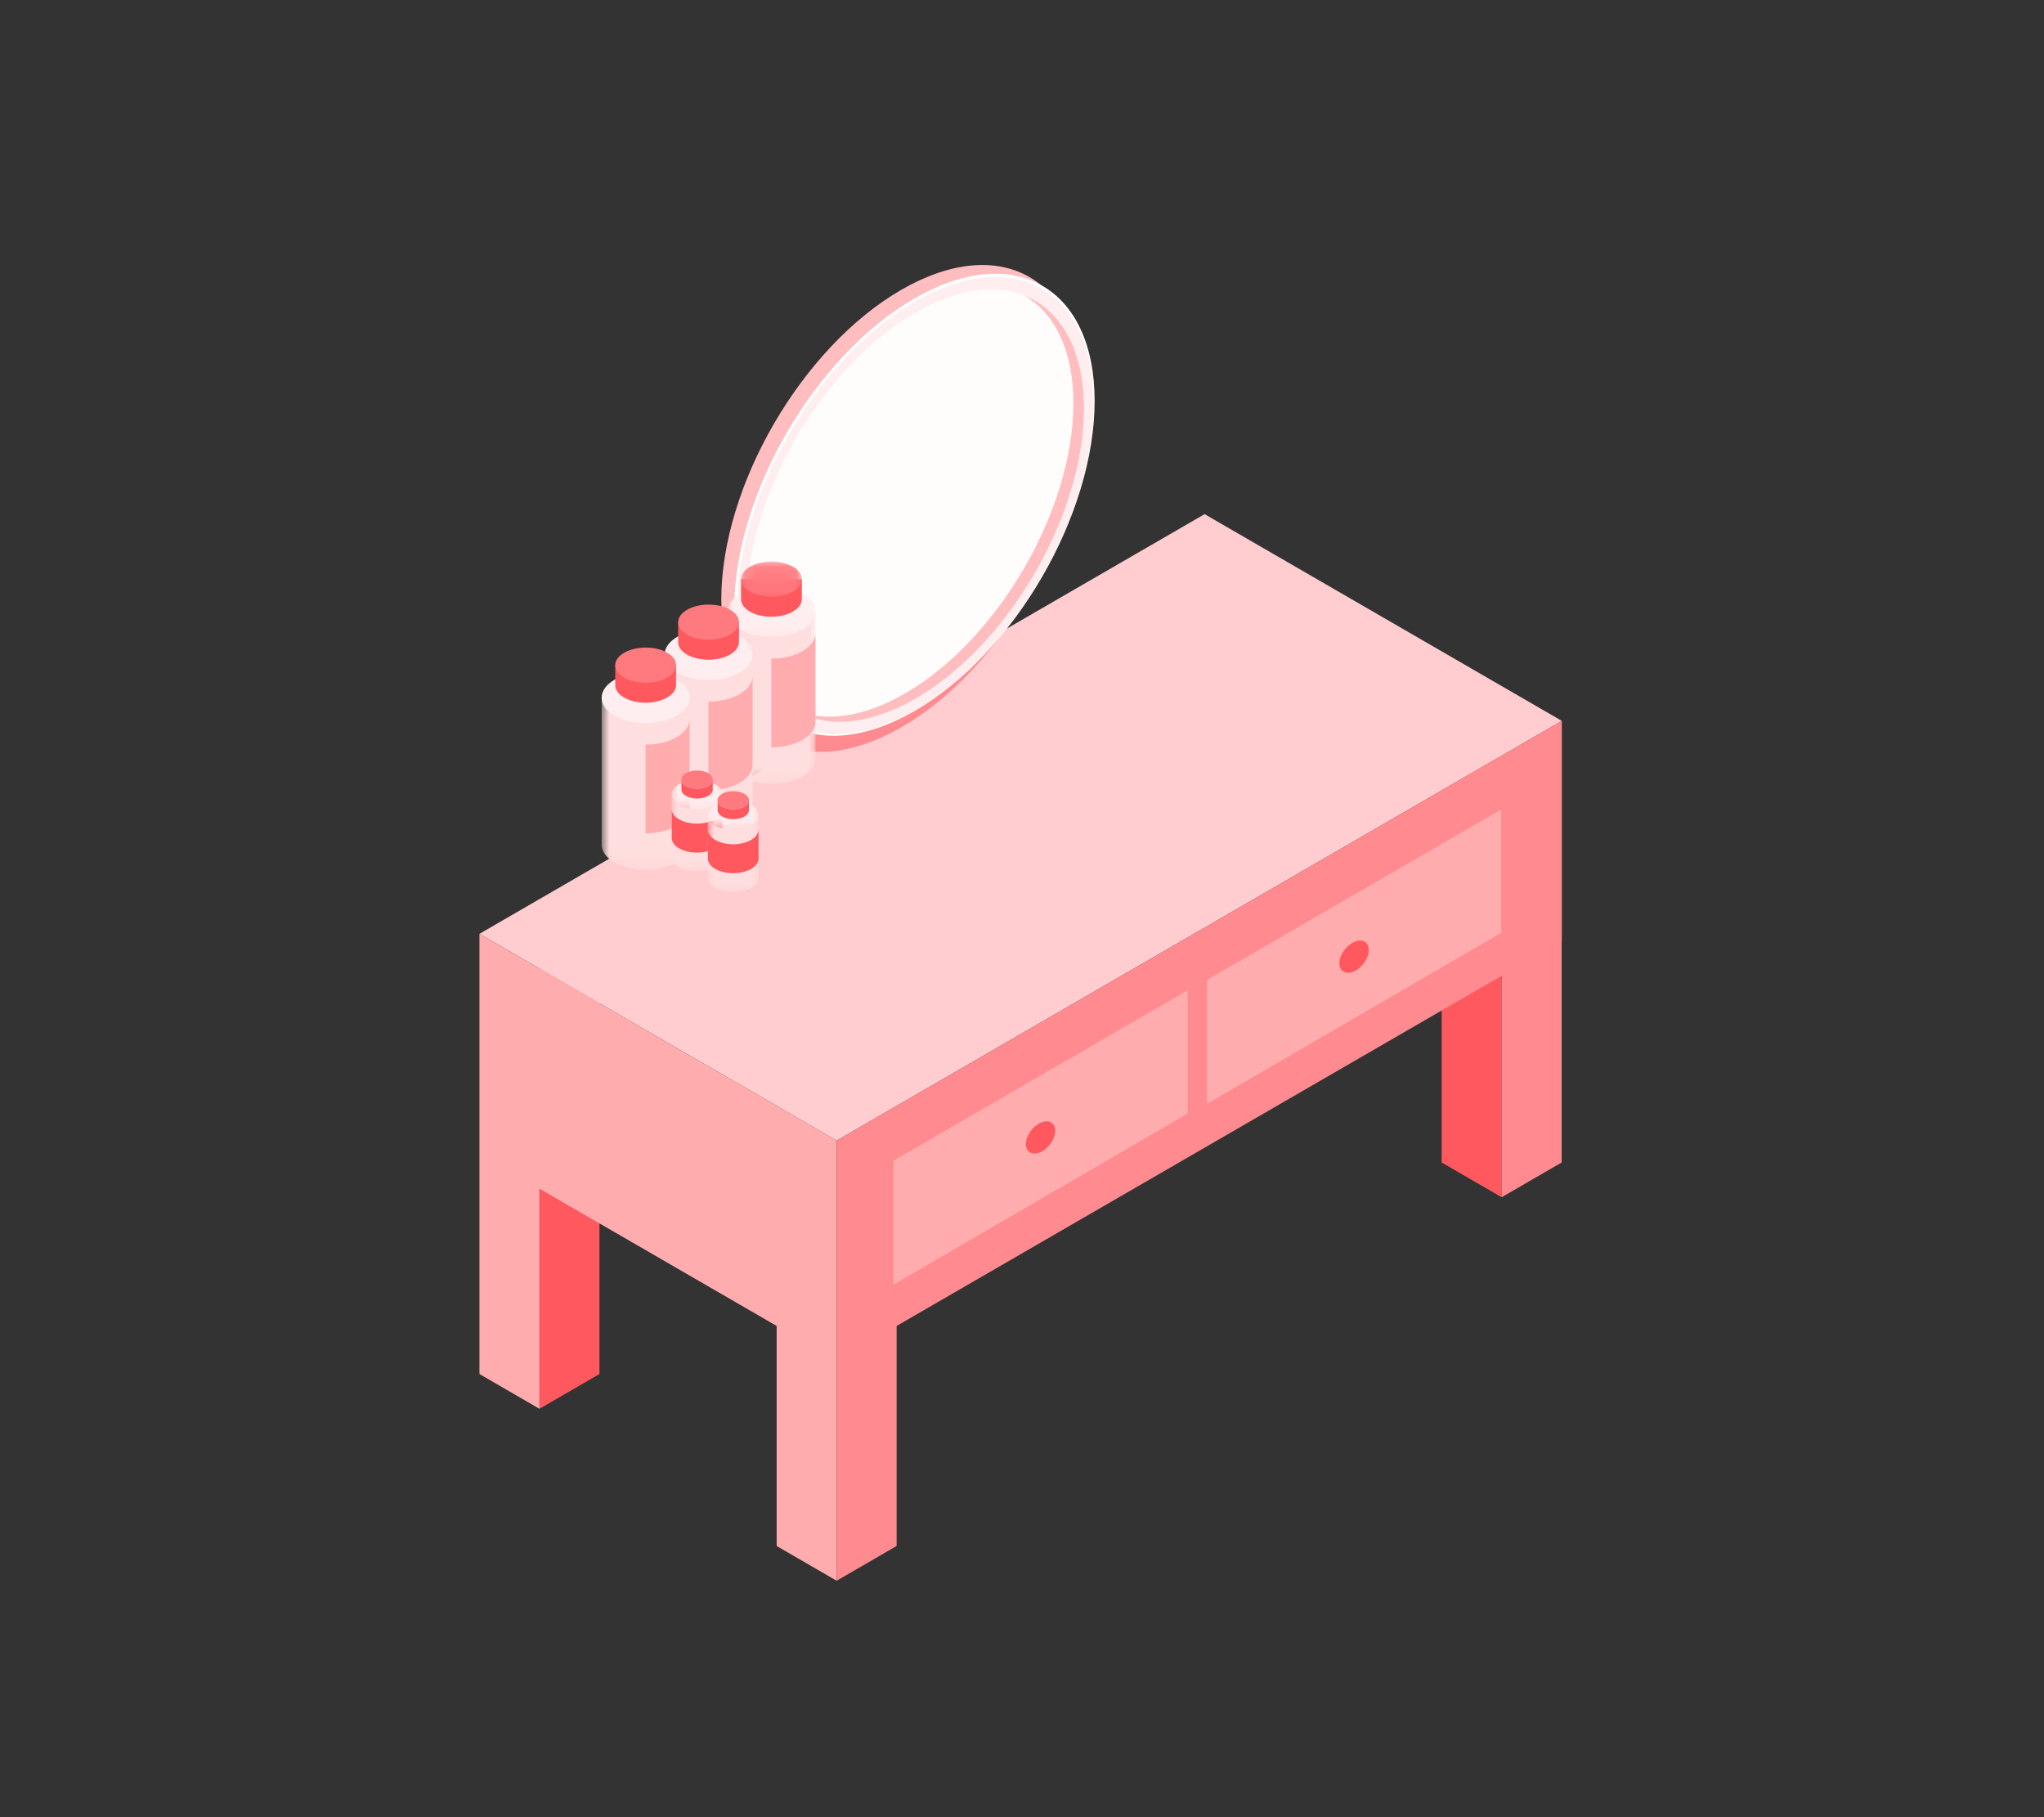 <svg xmlns="http://www.w3.org/2000/svg" xmlns:xlink="http://www.w3.org/1999/xlink" width="162" height="144" viewBox="0 0 162 144">
    <rect x="0" y="0" width="162" height="144" fill="#333333" stroke="none"/>
    <defs>
        <path id="a" d="M0 .175h6.976V13.83H0z"/>
        <path id="c" d="M0 .203h6.977v4.032H0z"/>
        <path id="e" d="M.054.091h4.82v2.786H.054z"/>
        <path id="g" d="M.137.04h6.976v13.653H.137z"/>
        <path id="i" d="M0 .009h4.03V6.13H0z"/>
        <path id="k" d="M0 .076h4.03v2.329H0z"/>
        <path id="m" d="M0 .009h4.03V6.13H0z"/>
        <path id="o" d="M0 .076h4.03v2.329H0z"/>
    </defs>
    <g fill="none" fill-rule="evenodd">
        <path fill="#FF595F" d="M47.51 74l-4.755 2.754v34.883l4.755-2.754z"/>
        <path fill="#FFCDCF" d="M95.473 40.743L38 74l28.31 16.382 57.473-33.257z"/>
        <path fill="#FF8A8F" d="M57.169 49.504c0 9.029 6.393 12.666 14.28 8.122 7.885-4.543 14.278-15.544 14.278-24.573s-6.393-12.665-14.279-8.122c-7.886 4.542-14.28 15.543-14.28 24.573"/>
        <path fill="#FFBDBF" d="M57.169 47.53c0 9.029 6.393 12.666 14.28 8.122C79.333 51.11 85.726 40.11 85.726 31.08c0-9.028-6.393-12.665-14.279-8.122-7.886 4.543-14.28 15.544-14.28 24.573"/>
        <path fill="#FFF" d="M58.195 48.226c0 9.029 6.394 12.666 14.28 8.122 7.887-4.543 14.28-15.544 14.28-24.573s-6.393-12.665-14.28-8.122c-7.886 4.542-14.28 15.544-14.28 24.573"/>
        <path fill="#FFEEEF" d="M58.419 48.21c0 8.937 6.327 12.536 14.132 8.04 7.806-4.497 14.133-15.385 14.133-24.32 0-8.936-6.327-12.535-14.133-8.04-7.805 4.496-14.132 15.385-14.132 24.32"/>
        <path fill="#FFFCFC" d="M59.19 47.767c0 8.448 5.981 11.852 13.36 7.6 7.38-4.25 13.363-14.545 13.363-22.994 0-8.448-5.983-11.851-13.362-7.6-7.38 4.25-13.362 14.546-13.362 22.994"/>
        <path fill="#FFBDBF" d="M71.711 54.963c7.38-4.251 13.362-14.546 13.362-22.995 0-4.204-1.481-7.159-3.88-8.543 2.888 1.143 4.72 4.273 4.72 8.948 0 8.449-5.982 18.744-13.361 22.995-3.708 2.135-7.062 2.338-9.483.942 2.33.922 5.347.55 8.642-1.347"/>
        <g transform="matrix(-1 0 0 1 64.63 48.295)">
            <mask id="b" fill="#fff">
                <use xlink:href="#a"/>
            </mask>
            <path fill="#FFDEDF" d="M6.976.175v11.639c.003.516-.334 1.032-1.013 1.425-1.358.788-3.566.787-4.933 0-.683-.393-1.027-.91-1.03-1.425V.175h6.976z" mask="url(#b)"/>
        </g>
        <g transform="matrix(-1 0 0 1 64.63 46.252)">
            <mask id="d" fill="#fff">
                <use xlink:href="#c"/>
            </mask>
            <path fill="#FFEEEF" d="M5.947.794c1.366.787 1.374 2.063.016 2.85-1.358.788-3.567.788-4.933 0-1.367-.787-1.374-2.063-.017-2.85C2.371.006 4.58.007 5.947.794" mask="url(#d)"/>
        </g>
        <path fill="#FFACAF" d="M64.63 50.177c-.002.516-.346 1.032-1.03 1.425-.682.394-1.576.59-2.469.59v7.031c.893 0 1.787-.196 2.47-.59.683-.394 1.027-.91 1.03-1.425v-7.03z"/>
        <path fill="#FF595F" d="M58.732 45.897v1.584c-.002.356.231.713.7.985.939.544 2.465.544 3.41 0 .471-.272.709-.629.71-.985v-1.584h-4.82z"/>
        <g transform="matrix(-1 0 0 1 63.606 44.412)">
            <mask id="f" fill="#fff">
                <use xlink:href="#e"/>
            </mask>
            <path fill="#FF7A7F" d="M4.163.5c.944.543.95 1.425.01 1.97-.937.543-2.463.543-3.408 0C-.179 1.924-.185 1.042.754.5c.938-.545 2.465-.545 3.409 0" mask="url(#f)"/>
        </g>
        <path fill="#FFDEDF" d="M52.67 51.877v11.639c-.004.516.334 1.032 1.013 1.425 1.358.787 3.567.787 4.933 0 .683-.394 1.027-.91 1.03-1.425V51.877H52.67z"/>
        <path fill="#FFEEEF" d="M53.7 50.452c-1.367.787-1.375 2.063-.017 2.85 1.358.788 3.567.788 4.933 0 1.367-.786 1.374-2.063.017-2.85-1.359-.788-3.567-.787-4.934 0"/>
        <path fill="#FFACAF" d="M59.646 53.583c-.003.516-.347 1.032-1.03 1.426-.683.393-1.577.59-2.47.59v7.03c.893 0 1.787-.196 2.47-.59.683-.393 1.027-.91 1.03-1.425v-7.03z"/>
        <path fill="#FF595F" d="M53.748 49.303v1.584c-.003.357.23.713.7.985.938.544 2.464.544 3.408 0 .472-.272.71-.628.712-.985v-1.584h-4.82z"/>
        <path fill="#FF7A7F" d="M54.46 48.318c-.945.544-.95 1.426-.012 1.97s2.464.544 3.408 0c.945-.544.95-1.426.012-1.97-.939-.544-2.465-.544-3.409 0"/>
        <g transform="matrix(-1 0 0 1 54.798 55.244)">
            <mask id="h" fill="#fff">
                <use xlink:href="#g"/>
            </mask>
            <path fill="#FFDEDF" d="M7.113.04v11.638c.003.515-.335 1.032-1.014 1.425-1.357.787-3.566.787-4.932 0-.684-.394-1.027-.91-1.03-1.425V.039h6.976z" mask="url(#h)"/>
        </g>
        <path fill="#FFEEEF" d="M48.715 53.858c-1.367.787-1.375 2.064-.016 2.851 1.357.787 3.566.787 4.932 0 1.367-.787 1.375-2.064.017-2.85-1.358-.788-3.567-.788-4.933 0"/>
        <path fill="#FFACAF" d="M54.661 56.99c-.003.516-.346 1.031-1.03 1.425-.683.394-1.577.59-2.47.59v7.031c.893 0 1.787-.197 2.47-.59.684-.394 1.027-.91 1.03-1.426v-7.03z"/>
        <path fill="#FF595F" d="M48.763 52.71v1.583c-.002.357.231.713.7.985.938.545 2.464.544 3.409 0 .472-.272.71-.628.711-.985V52.71h-4.82z"/>
        <path fill="#FF7A7F" d="M49.474 51.724c-.944.544-.95 1.426-.01 1.97.937.544 2.464.544 3.408 0s.95-1.426.011-1.97c-.938-.544-2.465-.544-3.409 0"/>
        <g>
            <g transform="matrix(-1 0 0 1 57.256 62.948)">
                <mask id="j" fill="#fff">
                    <use xlink:href="#i"/>
                </mask>
                <path fill="#FFDEDF" d="M4.03.02l-.012 4.952c0 .297-.196.592-.585.818-.784.455-2.046.455-2.836 0C.2 5.562.002 5.261.003 4.961L0 .01c0 .3.197.6.594.828.79.455 2.066.455 2.85 0 .39-.225.585-.521.586-.817" mask="url(#j)"/>
            </g>
            <g transform="matrix(-1 0 0 1 57.256 61.722)">
                <mask id="l" fill="#fff">
                    <use xlink:href="#k"/>
                </mask>
                <path fill="#FFEEEF" d="M3.435.417c.79.455.793 1.192.01 1.647-.785.454-2.06.455-2.85 0S-.2.872.585.417c.785-.455 2.06-.455 2.85 0" mask="url(#l)"/>
            </g>
            <path fill="#FF595F" d="M54.363 62.285c.484.28 1.272.28 1.759 0 .245-.141.368-.326.367-.511l.002.85c-.025.163-.145.323-.362.447-.487.281-1.274.28-1.758 0-.24-.14-.361-.322-.362-.504l-.001-.722c.025.16.143.317.355.44"/>
            <path fill="#FF7A7F" d="M54.37 61.269c-.488.28-.49.735-.007 1.016.484.28 1.272.28 1.76 0 .486-.28.488-.735.005-1.016-.484-.28-1.272-.28-1.759 0"/>
            <path fill="#FF595F" d="M53.238 66.405c0 .296.196.592.585.817.785.455 2.046.456 2.836 0 .397-.228.595-.528.595-.828v-2.297c0 .3-.198.6-.595.829-.79.455-2.051.455-2.836 0-.39-.226-.584-.522-.585-.818v2.297z"/>
        </g>
        <g>
            <g transform="matrix(-1 0 0 1 60.124 64.583)">
                <mask id="n" fill="#fff">
                    <use xlink:href="#m"/>
                </mask>
                <path fill="#FFDEDF" d="M4.03.02l-.012 4.952c0 .297-.196.592-.585.818-.784.455-2.046.455-2.836 0C.2 5.562.002 5.261.003 4.961L0 .01c0 .3.197.6.594.828.79.455 2.066.455 2.85 0 .39-.225.585-.521.586-.817" mask="url(#n)"/>
            </g>
            <g transform="matrix(-1 0 0 1 60.124 63.357)">
                <mask id="p" fill="#fff">
                    <use xlink:href="#o"/>
                </mask>
                <path fill="#FFEEEF" d="M3.435.417c.79.455.793 1.192.01 1.647-.785.454-2.06.455-2.85 0S-.2.872.585.417c.785-.455 2.06-.455 2.85 0" mask="url(#p)"/>
            </g>
            <path fill="#FF595F" d="M57.231 63.92c.484.28 1.272.28 1.759 0 .245-.141.367-.326.367-.511l.002.85c-.025.163-.145.323-.362.448-.487.28-1.274.28-1.758 0-.24-.14-.361-.323-.362-.505l-.001-.722c.025.16.143.317.355.44"/>
            <path fill="#FF7A7F" d="M57.237 62.904c-.487.28-.49.736-.006 1.016s1.272.28 1.759 0c.487-.28.49-.735.006-1.016-.484-.28-1.272-.28-1.759 0"/>
            <path fill="#FF595F" d="M56.106 68.04c0 .296.196.592.585.817.785.455 2.046.456 2.836 0 .397-.228.595-.528.595-.828v-2.297c0 .3-.198.6-.595.829-.79.455-2.051.455-2.836 0-.39-.226-.584-.522-.585-.818v2.297z"/>
        </g>
        <path fill="#FFACAF" d="M38 91.442v17.44l4.755 2.755V94.193l18.8 10.879v17.437l4.755 2.755V90.382l-4.756-2.755v.003L38 74z"/>
        <path fill="#FF595F" d="M118.924 59.937l.094.054v34.883l-4.756-2.755V62.634z"/>
        <path fill="#FF8A8F" d="M119.017 59.991v34.883l4.755-2.755V57.237z"/>
        <path fill="#FF8A8F" d="M71.064 87.63v-.002l-4.754 2.754V125.264l4.754-2.755v-17.437l52.718-30.507v-17.44z"/>
        <path fill="#FFACAF" d="M70.815 91.976l23.314-13.504v9.775l-23.314 13.549z"/>
        <g>
            <path fill="#FF595F" d="M83.637 89.61c0 .642-.522 1.398-1.165 1.687-.644.29-1.166.005-1.166-.637 0-.643.522-1.399 1.166-1.689.644-.29 1.165-.003 1.165.639"/>
            <path fill="#FFACAF" d="M95.663 77.65l23.314-13.503v9.774l-23.314 13.55z"/>
            <path fill="#FF595F" d="M108.486 75.284c0 .642-.522 1.397-1.165 1.688-.645.29-1.167.003-1.167-.639s.522-1.398 1.167-1.687c.643-.29 1.165-.005 1.165.638"/>
        </g>
    </g>
</svg>
